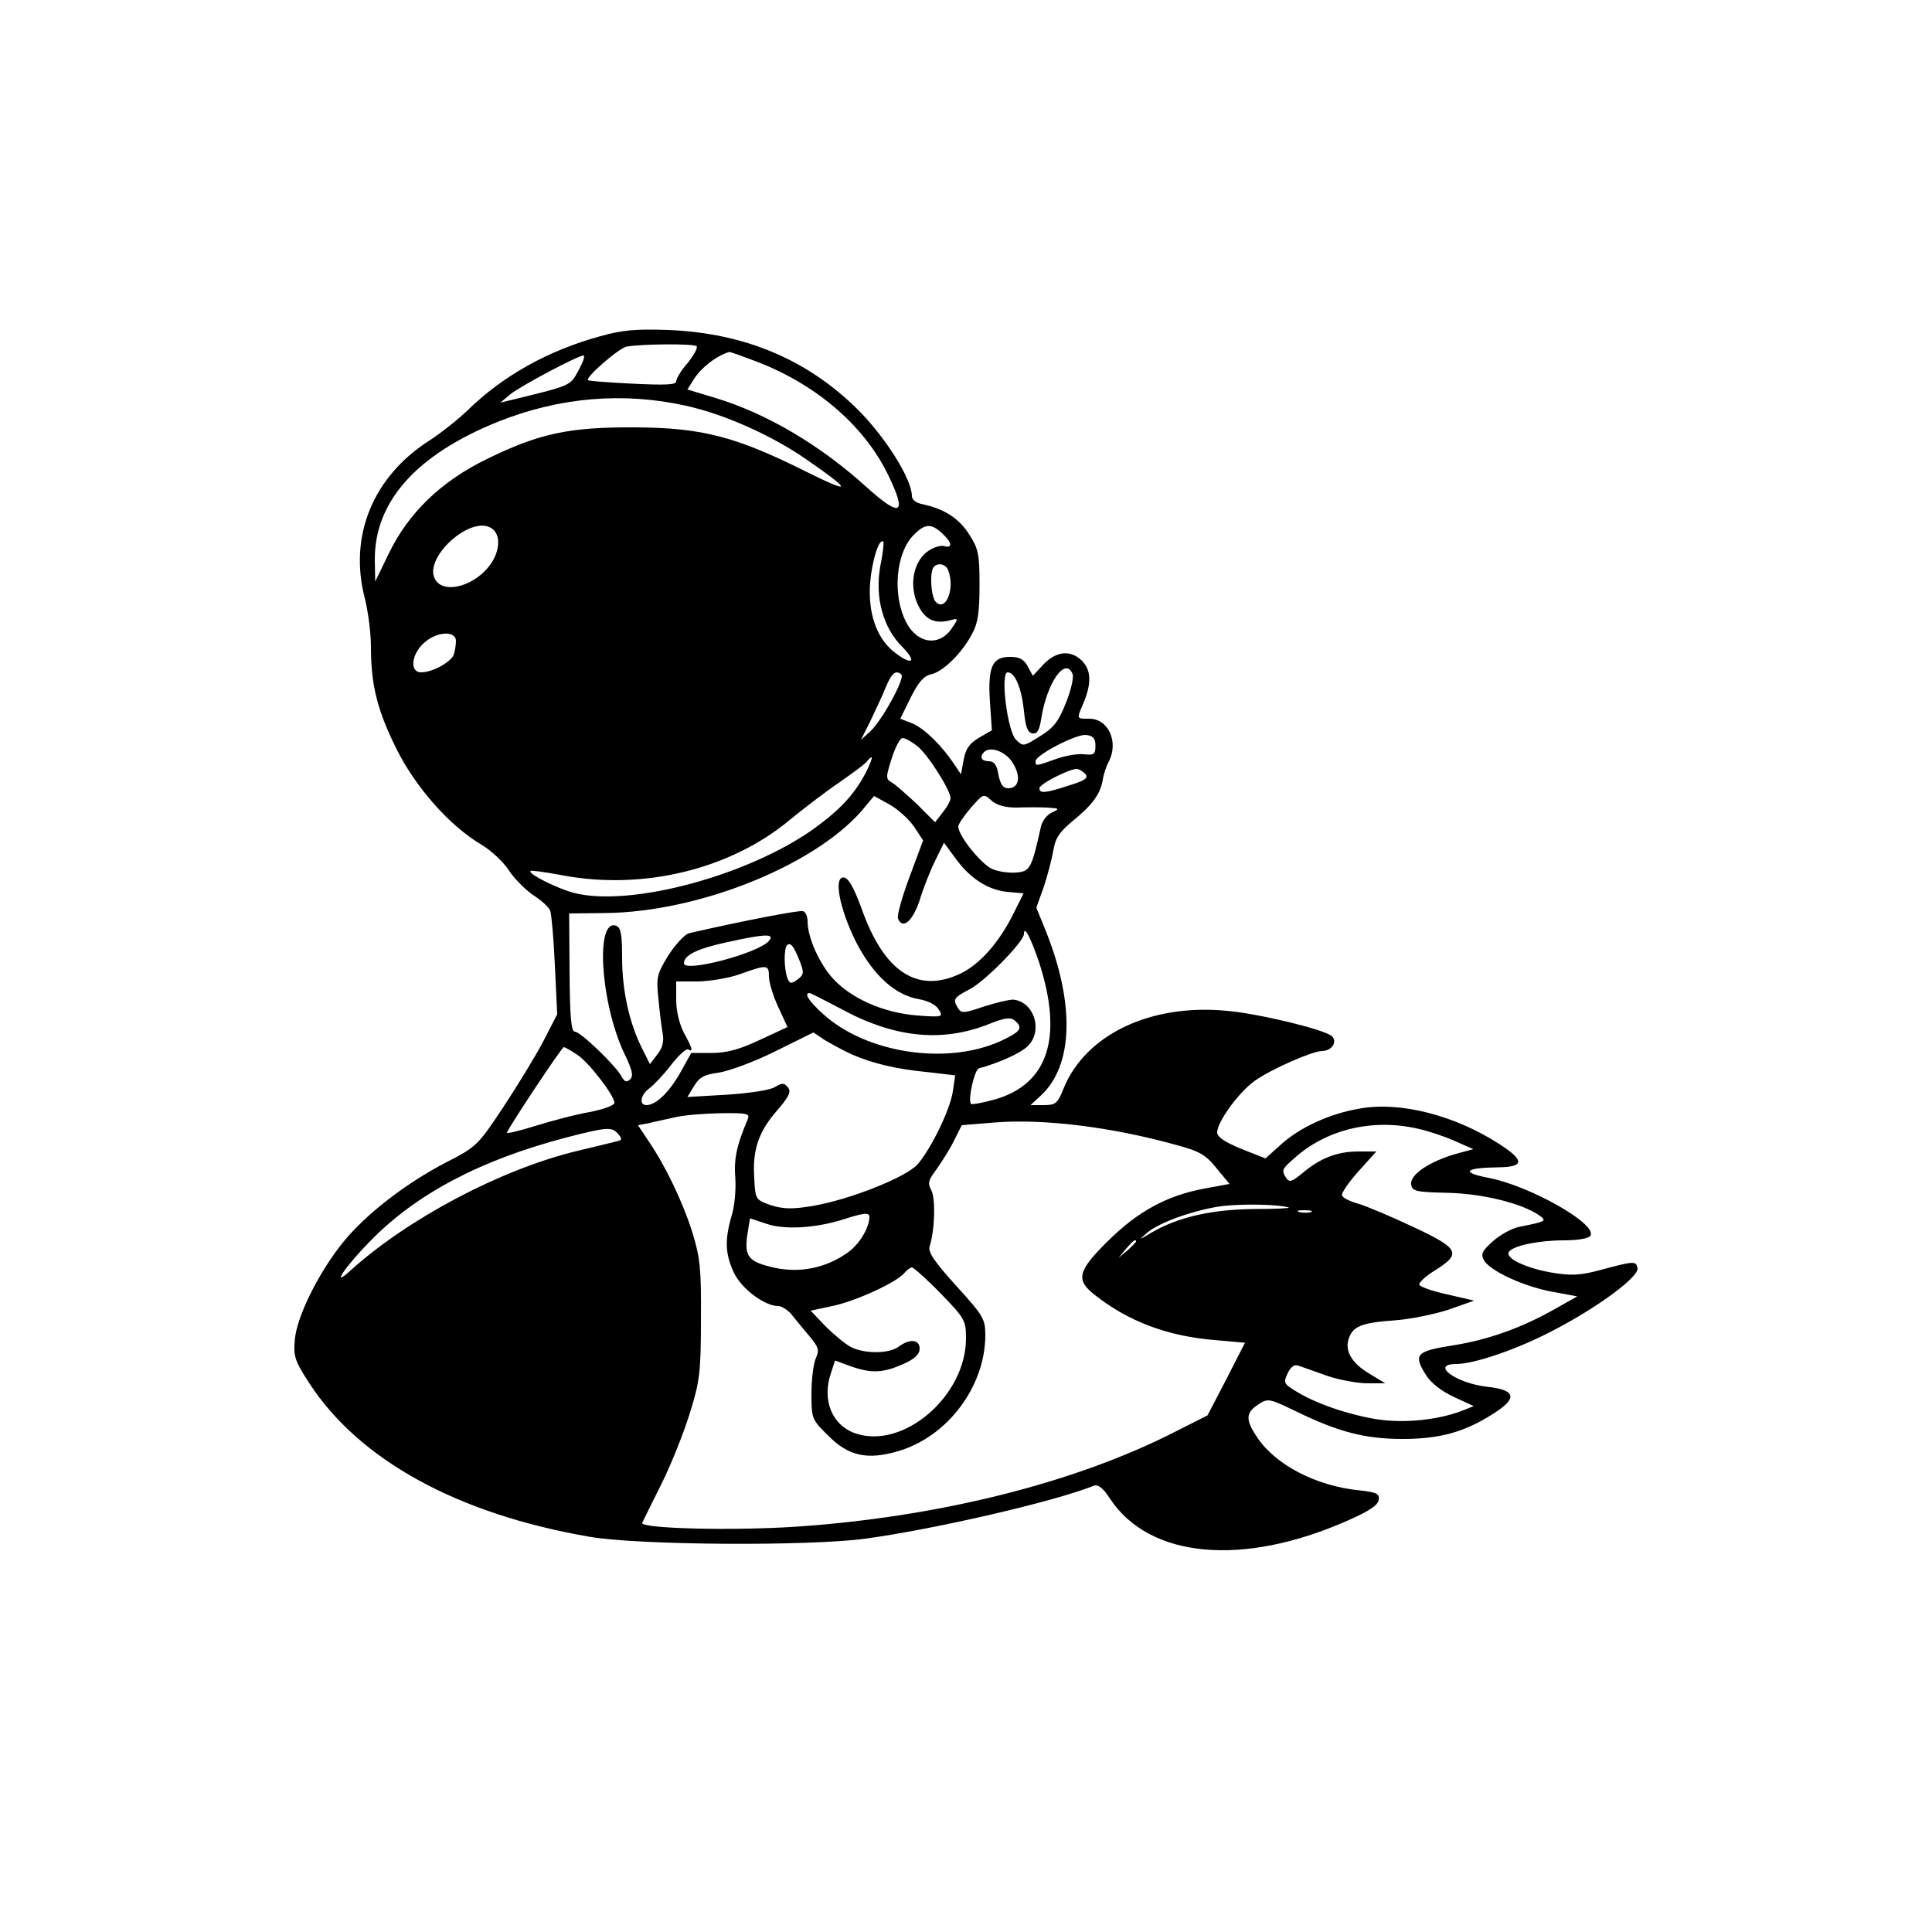 <?xml version="1.0" standalone="no"?>
<!DOCTYPE svg PUBLIC "-//W3C//DTD SVG 20010904//EN"
 "http://www.w3.org/TR/2001/REC-SVG-20010904/DTD/svg10.dtd">
<svg version="1.0" xmlns="http://www.w3.org/2000/svg"
 width="500pt" height="500pt" viewBox="0 0 500 500"
 preserveAspectRatio="xMidYMid meet">

<g transform="translate(0,500) scale(0.1,-0.1)"
fill="#000000" stroke="none">
<path d="M1554 4130 c-135 -37 -252 -102 -344 -192 -25 -24 -68 -58 -97 -77
-147 -93 -211 -247 -169 -409 9 -35 16 -92 16 -126 0 -98 16 -163 65 -262 49
-100 139 -202 221 -250 25 -15 56 -44 70 -65 13 -21 42 -50 63 -65 22 -14 42
-32 45 -41 3 -8 9 -72 12 -141 l6 -127 -36 -70 c-20 -38 -67 -115 -104 -171
-65 -98 -69 -102 -147 -142 -106 -55 -209 -135 -268 -208 -62 -77 -119 -191
-124 -251 -4 -43 0 -55 37 -112 129 -199 383 -339 725 -398 125 -22 567 -25
715 -5 176 24 486 95 591 137 11 4 24 -6 42 -34 102 -154 343 -176 613 -57 55
24 80 40 82 54 3 16 -5 20 -50 25 -111 11 -215 65 -263 135 -32 47 -32 65 1
87 26 17 28 16 99 -18 109 -53 178 -71 275 -71 96 0 161 18 234 65 64 40 60
62 -15 70 -81 9 -149 59 -80 59 47 0 160 39 251 87 116 60 222 139 218 161 -4
19 -8 19 -97 -5 -53 -14 -75 -15 -128 -6 -66 12 -118 37 -108 53 10 16 77 30
142 30 37 0 65 5 69 12 19 30 -158 130 -265 150 -72 14 -60 26 27 27 68 1 68
18 1 61 -115 74 -256 110 -360 91 -78 -13 -156 -49 -205 -94 l-39 -35 -63 25
c-42 17 -62 31 -62 42 0 28 57 106 99 135 43 30 146 75 172 76 26 0 42 25 25
39 -20 17 -189 58 -271 65 -197 19 -365 -61 -422 -200 -16 -40 -21 -44 -52
-44 l-34 0 27 25 c84 78 88 238 12 427 l-24 59 19 53 c10 30 21 72 25 95 5 32
16 48 51 77 51 42 70 68 77 106 2 14 9 35 15 46 27 51 0 112 -50 112 -34 0
-33 -2 -14 43 20 49 19 83 -5 107 -29 29 -67 25 -100 -10 l-27 -29 -13 24
c-10 19 -22 25 -46 25 -46 0 -58 -25 -52 -117 l5 -73 -33 -19 c-25 -15 -35
-29 -40 -57 l-7 -38 -16 24 c-33 50 -77 93 -108 107 l-33 13 27 55 c20 40 34
56 53 60 31 7 80 55 106 105 15 27 19 57 19 126 0 82 -3 94 -28 133 -27 41
-64 64 -119 76 -17 3 -28 12 -28 21 0 44 -68 152 -140 224 -130 129 -292 198
-490 206 -84 3 -119 0 -176 -16z m249 -26 c3 -4 -7 -23 -23 -43 -17 -19 -30
-41 -30 -48 0 -9 -28 -10 -112 -6 -62 3 -114 7 -116 9 -9 6 79 83 100 87 37 7
174 8 181 1z m153 -39 c153 -58 277 -163 340 -289 53 -108 37 -118 -53 -37
-120 109 -259 191 -391 231 l-73 22 17 27 c20 31 58 60 91 70 2 1 32 -10 69
-24z m-459 -24 c-22 -40 -17 -38 -177 -77 l-25 -6 25 21 c25 21 176 101 190
101 5 0 -1 -17 -13 -39z m278 -91 c100 -22 223 -77 312 -139 120 -83 119 -91
-2 -31 -180 90 -268 113 -440 114 -170 1 -248 -15 -383 -81 -120 -58 -205
-140 -256 -246 l-35 -72 -1 56 c-1 151 108 273 320 358 158 63 323 77 485 41z
m-497 -322 c18 -18 14 -57 -9 -89 -37 -52 -112 -76 -139 -44 -46 55 97 184
148 133z m1160 -8 c27 -25 28 -40 4 -33 -10 2 -30 -5 -44 -16 -35 -28 -45 -87
-23 -135 18 -39 43 -51 81 -42 25 7 25 6 8 -19 -32 -49 -90 -42 -119 15 -36
70 -27 179 20 226 29 29 45 30 73 4z m-160 -86 c-14 -80 7 -159 58 -209 40
-41 22 -48 -25 -10 -44 37 -65 101 -59 178 5 57 23 115 34 105 2 -2 -1 -31 -8
-64z m176 -10 c18 -47 -6 -108 -32 -82 -13 13 -17 80 -5 91 11 12 31 7 37 -9z
m-1274 -183 c0 -11 -3 -27 -6 -36 -8 -19 -55 -45 -84 -45 -30 0 -26 45 6 75
33 31 84 34 84 6z m1596 -86 c3 -8 -4 -41 -17 -73 -19 -48 -31 -65 -67 -87
-43 -27 -44 -28 -63 -9 -22 23 -41 174 -21 174 19 0 36 -42 42 -100 4 -40 9
-56 22 -58 12 -2 18 7 23 40 15 93 63 160 81 113z m-443 -1 c9 -10 -50 -118
-80 -146 l-25 -23 25 50 c13 28 32 67 40 88 15 36 26 44 40 31z m502 -184 c0
-22 -4 -25 -30 -22 -16 2 -50 -4 -74 -13 -51 -18 -51 -18 -51 -5 0 16 104 70
130 68 19 -2 25 -9 25 -28z m-461 -1 c27 -21 86 -114 86 -135 0 -6 -9 -23 -20
-36 l-20 -26 -47 47 c-27 25 -56 51 -65 56 -16 9 -16 13 0 63 9 28 21 52 28
52 6 0 23 -9 38 -21z m248 -45 c21 -35 15 -64 -13 -64 -13 0 -20 10 -25 35 -4
25 -11 35 -25 35 -19 0 -25 11 -12 24 17 16 58 0 75 -30z m-381 -23 c-30 -57
-66 -96 -135 -146 -170 -121 -474 -203 -620 -166 -43 11 -121 50 -113 57 2 2
38 -3 81 -11 210 -40 437 15 591 144 33 27 90 71 127 96 37 26 70 50 73 56 4
5 8 9 11 9 2 0 -4 -17 -15 -39z m568 -4 c8 -11 -1 -17 -43 -30 -61 -20 -76
-21 -76 -7 0 11 75 49 96 50 6 0 16 -6 23 -13z m-178 -87 c24 1 60 1 79 0 33
-2 33 -3 12 -13 -12 -5 -25 -22 -28 -36 -24 -108 -28 -116 -63 -119 -18 -2
-47 2 -63 9 -28 12 -88 86 -88 110 0 6 15 28 33 49 32 36 32 37 53 18 14 -12
35 -18 65 -18z m-265 -50 l23 -35 -35 -94 c-19 -51 -33 -100 -30 -108 12 -30
38 -7 56 47 9 30 27 76 40 102 l23 47 28 -38 c38 -53 83 -83 134 -89 l44 -4
-26 -52 c-37 -75 -87 -131 -136 -155 -112 -54 -199 3 -257 167 -19 52 -33 78
-45 81 -29 5 -13 -80 31 -168 44 -85 101 -137 163 -147 22 -4 43 -14 50 -26
13 -20 11 -21 -56 -16 -85 7 -167 42 -216 94 -36 39 -67 107 -67 150 0 12 -5
24 -12 26 -9 3 -155 -25 -294 -57 -11 -2 -35 -28 -54 -57 -30 -49 -32 -57 -26
-113 3 -33 8 -73 11 -90 4 -21 -1 -38 -14 -54 l-19 -25 -21 42 c-32 64 -51
148 -51 233 0 60 -3 78 -15 83 -55 21 -41 -199 20 -329 21 -43 25 -59 16 -68
-9 -9 -15 -7 -23 8 -16 29 -106 115 -120 115 -10 0 -13 38 -14 153 l-1 153 91
1 c251 2 561 130 678 279 l20 24 40 -22 c23 -13 51 -39 64 -58z m323 -350 c63
-194 24 -315 -113 -355 -32 -9 -60 -14 -63 -12 -9 10 9 88 20 92 52 14 107 39
125 56 43 39 19 117 -36 122 -11 0 -45 -8 -76 -18 -50 -17 -58 -18 -66 -5 -15
24 -12 28 28 49 40 20 142 124 142 144 0 24 18 -11 39 -73z m-699 55 c-27 -32
-220 -83 -220 -58 0 21 35 38 109 54 103 23 127 23 111 4z m80 -53 c11 -29 11
-34 -6 -47 -17 -12 -20 -11 -26 3 -9 23 -10 77 -1 86 9 8 17 -2 33 -42z m-80
-39 c0 -16 11 -51 24 -79 l24 -52 -71 -33 c-53 -25 -86 -34 -125 -34 l-53 0
-29 -52 c-29 -51 -63 -83 -87 -83 -20 0 -15 27 7 43 11 8 37 35 56 60 20 26
40 44 45 41 14 -8 11 3 -11 43 -12 23 -20 57 -20 85 l0 48 58 0 c31 1 80 9
107 19 70 25 75 25 75 -6z m183 -82 c140 -77 264 -90 387 -41 40 16 55 18 66
9 23 -19 16 -29 -38 -54 -139 -62 -345 -31 -457 70 -37 33 -51 55 -36 55 3 0
38 -18 78 -39z m32 -120 c53 -23 114 -38 199 -46 l68 -8 -6 -41 c-7 -48 -56
-148 -91 -189 -30 -34 -177 -92 -272 -108 -54 -9 -76 -8 -108 2 -40 14 -40 15
-43 69 -5 74 11 121 59 176 32 37 37 49 28 60 -10 12 -15 12 -33 1 -12 -8 -64
-16 -124 -20 l-103 -6 17 28 c14 23 26 30 64 35 26 4 92 28 146 55 l99 49 30
-20 c17 -10 48 -27 70 -37z m-712 0 c30 -19 97 -106 97 -125 0 -7 -29 -17 -64
-24 -36 -6 -99 -23 -141 -36 -42 -13 -75 -21 -73 -17 9 21 142 221 147 221 3
0 19 -9 34 -19z m442 -168 c-29 -68 -36 -103 -32 -152 2 -31 -2 -74 -10 -99
-18 -62 -16 -99 7 -147 20 -41 79 -85 114 -85 9 0 24 -10 34 -21 9 -12 30 -37
46 -56 25 -30 27 -37 17 -59 -6 -14 -11 -55 -11 -91 0 -64 1 -67 43 -108 52
-53 101 -64 180 -41 129 37 227 168 227 301 0 41 -5 50 -75 127 -58 64 -74 88
-69 103 13 40 16 123 4 145 -10 18 -7 26 13 53 13 18 34 51 45 73 l21 42 85 7
c126 10 299 -11 466 -57 64 -17 80 -26 108 -61 l34 -41 -65 -12 c-97 -18 -172
-59 -249 -135 -79 -78 -85 -101 -35 -140 87 -69 189 -107 310 -117 l79 -7 -48
-94 -49 -94 -85 -43 c-259 -132 -611 -220 -979 -245 -166 -11 -406 -5 -399 10
2 4 24 49 50 101 26 52 59 136 74 185 25 80 28 106 28 240 1 131 -2 160 -22
225 -26 82 -70 173 -113 236 l-28 42 27 5 c15 4 45 10 67 15 22 6 75 10 119
11 71 1 77 -1 71 -16z m1734 -24 c24 -5 67 -19 94 -31 l50 -22 -48 -13 c-67
-20 -116 -53 -113 -78 3 -18 11 -20 94 -22 91 -2 192 -27 237 -58 21 -15 19
-16 -51 -30 -19 -4 -49 -20 -68 -37 -28 -25 -32 -33 -24 -49 16 -28 102 -68
177 -82 l65 -12 -55 -31 c-87 -50 -177 -82 -268 -96 -94 -15 -102 -23 -69 -76
13 -21 40 -42 72 -57 l52 -24 -30 -12 c-63 -24 -150 -33 -221 -22 -74 12 -159
41 -210 73 -30 18 -32 22 -21 45 8 17 17 24 27 21 9 -3 41 -14 71 -25 30 -11
78 -20 105 -21 l50 0 -41 25 c-46 27 -65 60 -53 92 11 31 34 40 119 46 41 3
104 16 140 28 l65 23 -69 16 c-38 8 -71 20 -73 25 -1 6 17 23 42 38 68 43 61
56 -56 111 -55 26 -119 53 -141 60 -23 6 -43 16 -45 22 -2 6 17 34 43 63 l46
51 -46 0 c-55 0 -99 -17 -144 -55 -28 -23 -35 -26 -43 -14 -13 20 -12 23 19
50 83 76 204 105 321 78z m-2069 -14 c10 -12 10 -15 -1 -18 -8 -2 -56 -14
-107 -26 -197 -48 -437 -175 -586 -310 -52 -47 -12 12 52 77 120 123 286 210
507 268 108 28 119 28 135 9z m1735 -190 c6 -2 -36 -4 -91 -4 -108 -1 -196
-21 -264 -61 -33 -20 -34 -20 -12 -1 32 28 127 61 197 70 55 6 146 4 170 -4z
m58 -12 c-7 -2 -21 -2 -30 0 -10 3 -4 5 12 5 17 0 24 -2 18 -5z m-1143 -12 c0
-29 -27 -73 -58 -94 -56 -39 -122 -52 -187 -38 -68 15 -79 29 -71 85 l7 43 42
-14 c46 -16 125 -12 199 11 52 17 68 19 68 7z m690 -64 c0 -2 -10 -12 -22 -23
l-23 -19 19 23 c18 21 26 27 26 19z m-506 -134 c63 -65 66 -70 66 -118 -1
-148 -161 -286 -285 -245 -62 21 -89 87 -64 158 l10 31 41 -15 c54 -19 84 -17
136 6 29 13 42 25 42 40 0 24 -26 26 -54 5 -25 -19 -89 -19 -124 -1 -15 8 -44
32 -66 54 l-38 40 56 12 c59 12 166 61 186 85 7 8 16 15 20 15 4 0 38 -30 74
-67z"/>
</g>
</svg>
